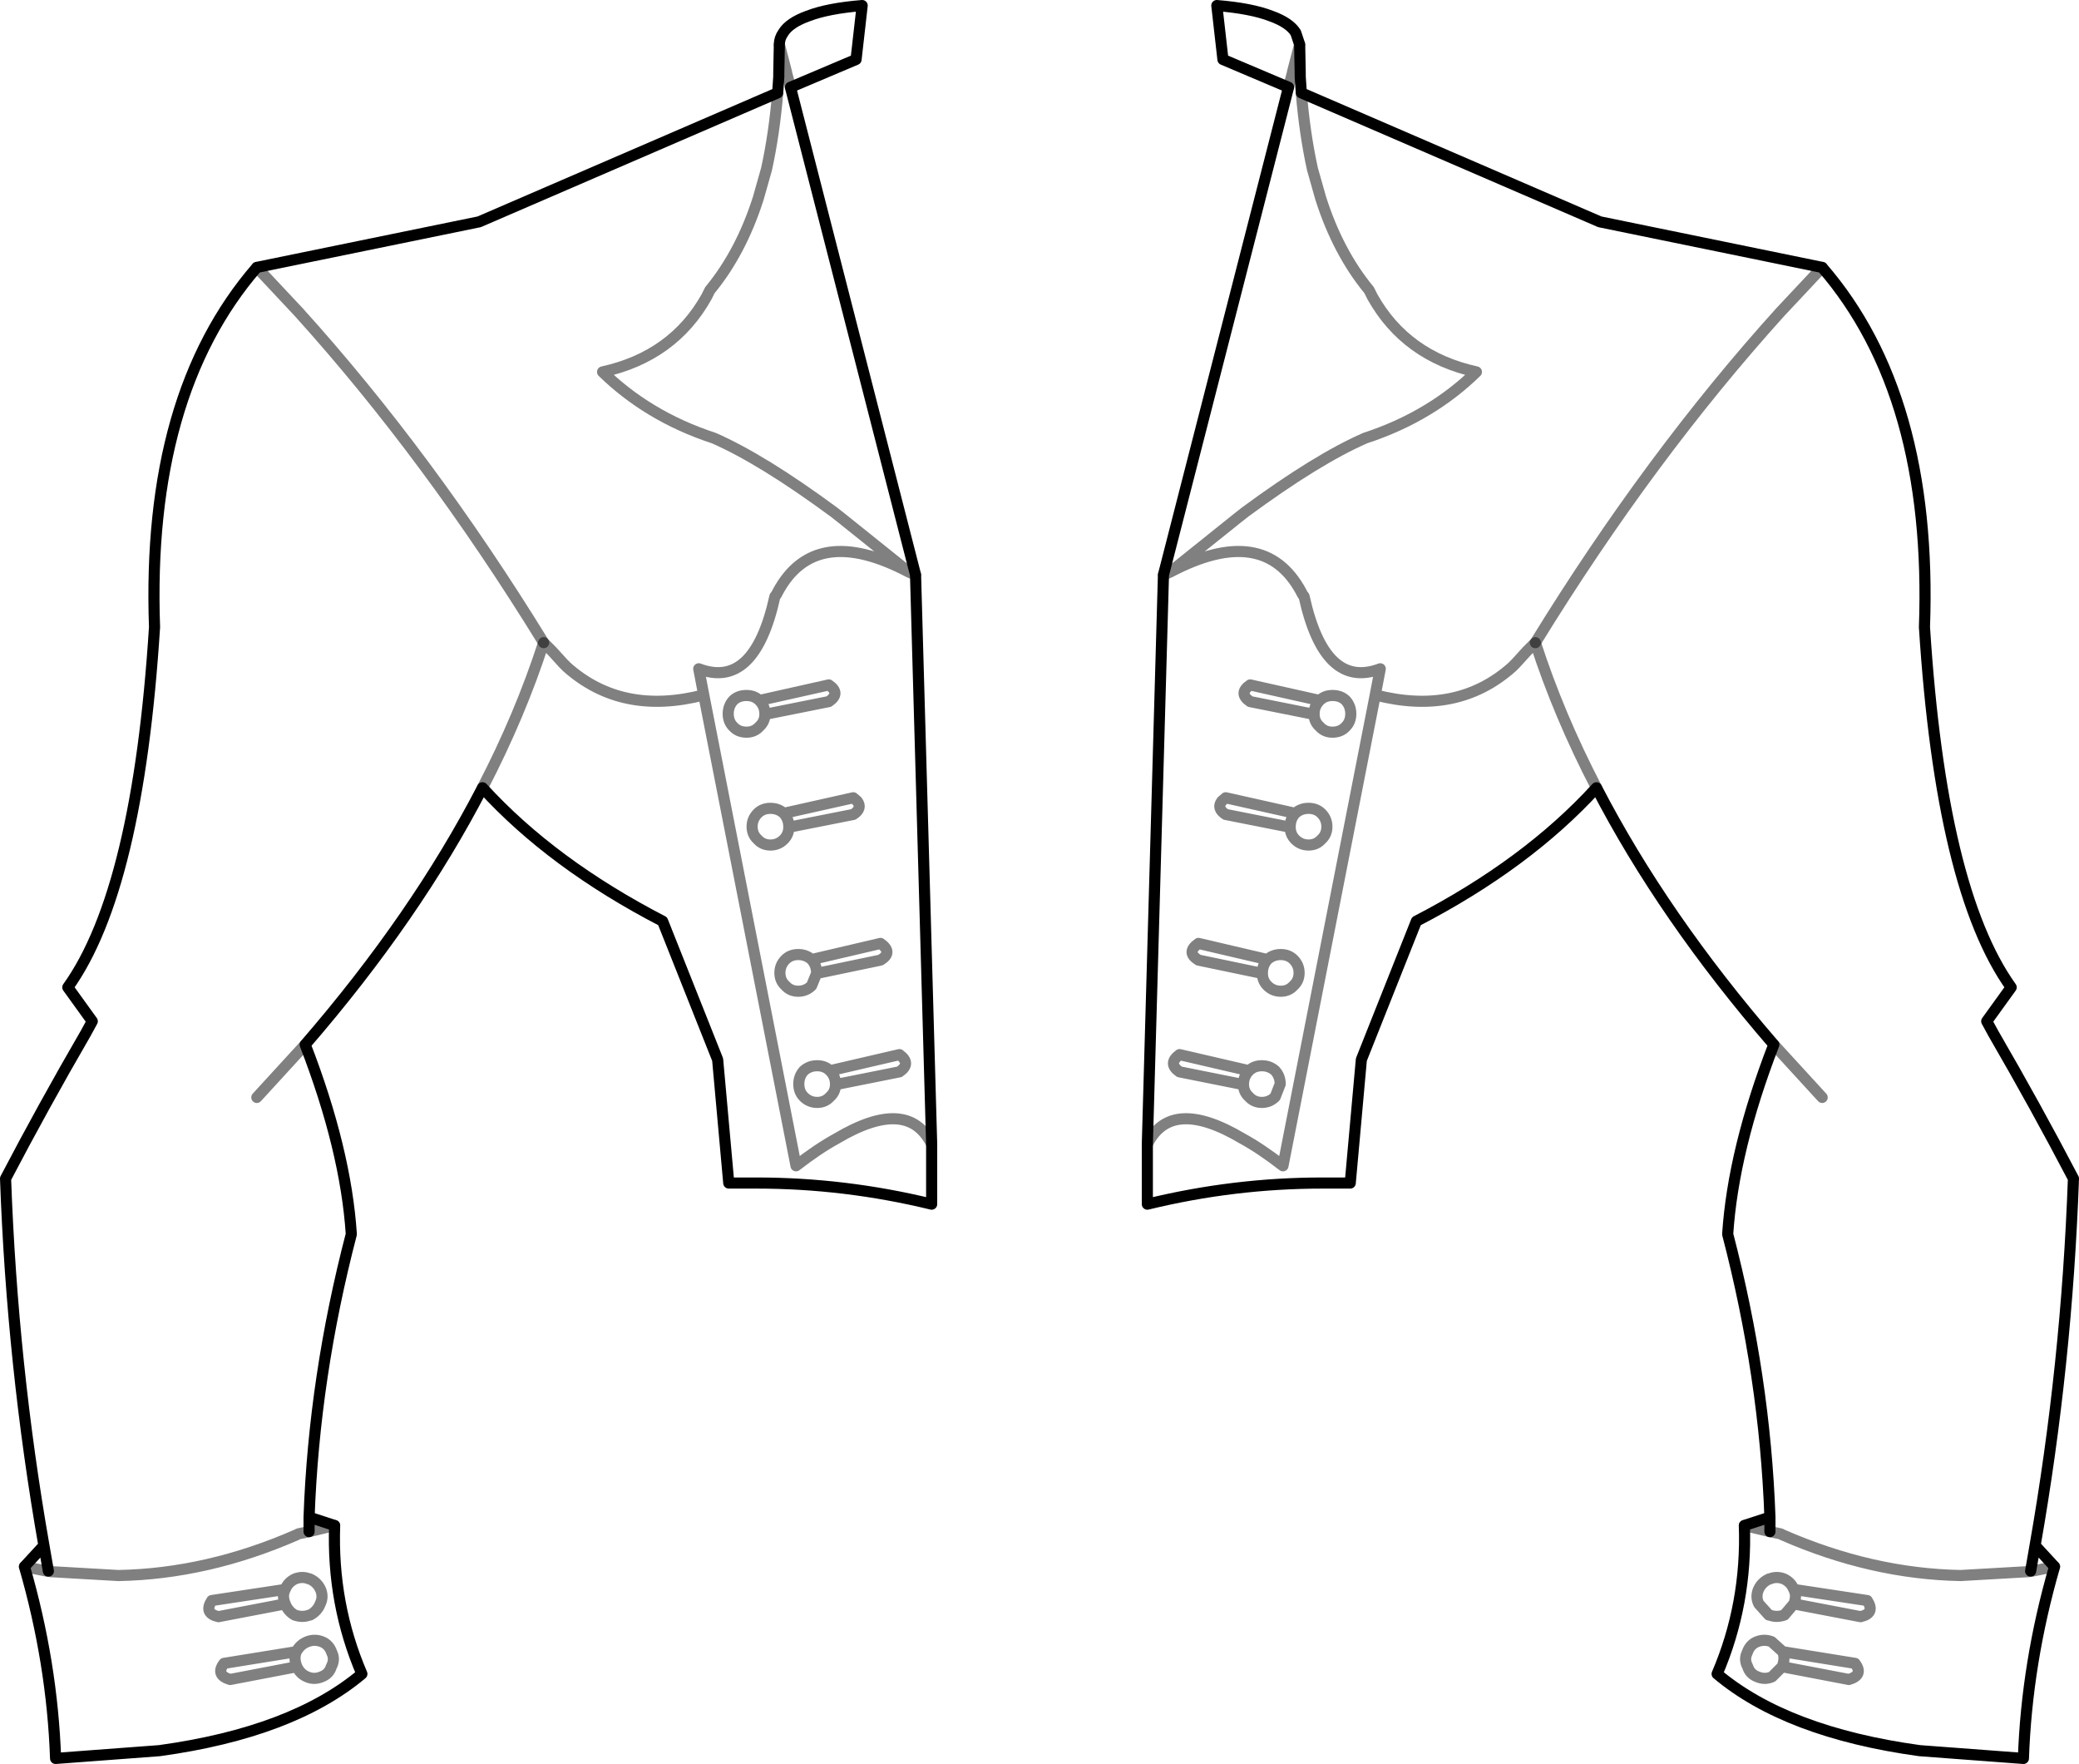<?xml version="1.0" encoding="UTF-8" standalone="no"?>
<svg xmlns:xlink="http://www.w3.org/1999/xlink" height="158.65px" width="187.0px" xmlns="http://www.w3.org/2000/svg">
  <g transform="matrix(1.0, 0.0, 0.0, 1.0, -306.3, -209.8)">
    <path d="M449.9 280.65 Q455.9 292.25 465.85 303.75 462.2 313.2 461.7 320.8 465.05 333.65 465.5 346.25 L465.5 347.55 M470.2 233.85 L450.2 229.75 423.35 218.15 423.25 216.7 423.25 216.5 423.25 216.35 423.2 213.8 422.85 212.75 Q422.3 211.85 420.65 211.25 418.85 210.55 415.75 210.3 L416.3 215.15 422.2 217.65 410.95 261.5 409.5 312.7 409.5 318.1 Q417.3 316.2 425.25 316.2 L427.75 316.2 428.75 305.1 433.7 292.65 Q443.65 287.5 449.9 280.65 M488.95 351.1 L489.35 348.8 Q492.2 332.55 492.8 315.8 489.4 309.3 485.6 302.75 L485.0 301.65 487.2 298.6 Q480.9 289.8 479.4 266.2 480.15 245.35 470.2 233.85 M376.4 213.8 L376.35 216.35 376.35 216.5 376.35 216.7 376.25 218.15 349.4 229.75 329.4 233.85 Q319.45 245.35 320.2 266.2 318.7 289.8 312.4 298.6 L314.6 301.65 314.0 302.75 Q310.2 309.3 306.8 315.8 307.4 332.55 310.25 348.8 L310.65 351.1 M388.65 261.5 L377.4 217.65 383.3 215.15 383.85 210.3 Q380.75 210.55 378.95 211.25 377.3 211.85 376.75 212.75 376.4 213.25 376.4 213.8 M334.1 347.55 L334.1 346.25 Q334.55 333.65 337.9 320.8 337.4 313.2 333.75 303.75 343.7 292.25 349.7 280.65 355.95 287.5 365.9 292.65 L370.85 305.1 371.85 316.2 374.35 316.2 Q382.3 316.2 390.1 318.1 L390.1 312.7 388.65 261.5 M336.4 347.0 L334.1 346.25 M308.5 350.7 Q311.0 359.35 311.3 367.95 L320.65 367.25 Q332.6 365.6 338.85 360.35 336.15 354.05 336.4 347.0 M491.1 350.7 L489.35 348.8 M463.2 347.0 Q463.45 354.05 460.75 360.35 467.0 365.6 478.95 367.25 L488.3 367.95 Q488.6 359.35 491.1 350.7 M465.5 346.25 L463.2 347.0 M308.5 350.7 L310.25 348.8" fill="none" stroke="#000000" stroke-linecap="round" stroke-linejoin="round" stroke-width="1.0"/>
    <path d="M470.2 233.85 L466.45 237.85 Q454.7 250.85 444.4 267.6 M355.2 267.6 Q344.9 250.85 333.15 237.85 L329.4 233.85" fill="none" stroke="#000000" stroke-linecap="round" stroke-linejoin="round" stroke-opacity="0.502" stroke-width="1.0"/>
    <path d="M444.4 267.6 Q446.5 274.1 449.9 280.65 M465.85 303.75 L470.2 308.5 M423.35 218.15 Q423.65 221.8 424.35 225.0 L425.1 227.65 Q426.65 232.5 429.45 235.9 L429.75 236.5 Q432.75 241.85 439.1 243.25 437.1 245.2 434.7 246.65 432.15 248.2 429.1 249.2 424.75 251.1 418.3 255.85 L417.6 256.4 411.55 261.25 Q420.0 256.8 423.35 263.05 L423.45 263.25 423.6 263.45 Q425.45 271.85 430.45 269.95 L430.0 272.3 Q437.35 274.2 442.3 269.8 L442.65 269.45 443.65 268.35 444.4 267.6 M423.2 213.8 L422.55 216.3 422.55 216.35 422.2 217.65 M410.95 261.5 L411.55 261.25 M424.5 274.05 Q424.5 274.7 425.0 275.15 425.45 275.65 426.15 275.65 426.9 275.65 427.35 275.15 427.8 274.7 427.8 274.0 427.8 273.3 427.35 272.8 426.9 272.35 426.15 272.35 425.45 272.35 425.0 272.8 424.5 273.3 424.5 274.0 L424.5 274.05 418.75 272.9 Q417.65 272.15 418.75 271.4 L425.0 272.8 M416.2 281.85 Q415.7 282.5 416.55 283.05 L422.35 284.2 422.35 284.15 Q422.35 283.45 422.8 282.95 L416.55 281.55 416.2 281.85 M422.35 284.2 Q422.35 284.85 422.8 285.3 423.3 285.8 424.0 285.8 424.7 285.8 425.15 285.3 425.65 284.85 425.65 284.15 425.65 283.45 425.15 282.95 424.7 282.5 424.0 282.5 423.3 282.5 422.8 282.95 M414.1 296.15 L419.85 297.35 419.85 297.3 Q419.85 296.6 420.3 296.1 L414.1 294.65 Q412.95 295.45 414.1 296.15 M419.85 297.35 Q419.85 298.0 420.3 298.45 420.8 298.95 421.5 298.95 422.2 298.95 422.65 298.45 423.15 298.0 423.15 297.3 423.15 296.6 422.65 296.1 422.2 295.65 421.5 295.65 420.8 295.65 420.3 296.1 M377.4 217.65 L377.05 216.35 377.05 216.3 376.4 213.8 M376.25 218.15 Q375.95 221.8 375.25 225.0 L374.5 227.65 Q372.95 232.5 370.15 235.9 L369.85 236.5 Q366.85 241.85 360.5 243.25 362.5 245.2 364.9 246.65 367.45 248.2 370.5 249.2 374.85 251.1 381.3 255.85 L382.0 256.4 388.05 261.25 388.65 261.5 M310.65 351.1 L310.85 351.15 316.95 351.5 Q324.95 351.35 332.95 347.85 L333.15 347.75 334.1 347.55 336.4 347.0 M333.75 303.75 L329.4 308.5 M349.7 280.65 Q353.1 274.1 355.2 267.6 L355.95 268.35 356.95 269.45 357.3 269.8 Q362.25 274.2 369.6 272.3 L369.15 269.95 Q374.15 271.85 376.0 263.45 L376.15 263.25 376.25 263.05 Q379.6 256.8 388.05 261.25 M375.1 274.05 L380.85 272.9 Q381.95 272.15 380.85 271.4 L374.6 272.8 Q375.1 273.3 375.1 274.0 L375.1 274.05 Q375.1 274.7 374.6 275.15 374.15 275.65 373.45 275.65 372.7 275.65 372.25 275.15 371.8 274.7 371.8 274.0 371.8 273.3 372.25 272.8 372.7 272.35 373.45 272.35 374.15 272.35 374.6 272.8 M375.6 282.5 Q374.9 282.5 374.45 282.95 373.95 283.45 373.95 284.15 373.95 284.85 374.45 285.3 374.9 285.8 375.6 285.8 376.3 285.8 376.8 285.3 377.25 284.85 377.25 284.2 L377.25 284.15 Q377.25 283.45 376.8 282.95 376.3 282.5 375.6 282.5 M377.25 284.2 L383.05 283.05 Q383.9 282.5 383.4 281.85 L383.05 281.55 376.8 282.95 M378.1 295.65 Q377.4 295.65 376.95 296.1 376.45 296.6 376.45 297.3 376.45 298.0 376.95 298.45 377.4 298.95 378.1 298.95 378.8 298.95 379.3 298.45 L379.75 297.35 379.75 297.3 Q379.75 296.6 379.3 296.1 378.8 295.65 378.1 295.65 M379.75 297.35 L385.5 296.15 Q386.65 295.45 385.5 294.65 L379.3 296.1 M390.1 312.7 Q387.95 308.4 381.55 312.2 379.9 313.1 377.9 314.65 L369.6 272.3 M387.2 304.65 L380.95 306.1 Q381.45 306.6 381.45 307.3 L381.45 307.35 387.2 306.2 Q388.3 305.45 387.2 304.65 M380.95 306.1 Q380.5 305.65 379.8 305.65 379.1 305.65 378.6 306.1 378.15 306.6 378.15 307.3 378.15 308.0 378.6 308.45 379.1 308.95 379.8 308.95 380.5 308.95 380.95 308.45 381.45 308.0 381.45 307.35 M336.15 358.45 Q336.45 359.05 336.1 359.7 335.9 360.35 335.25 360.6 334.55 360.9 333.9 360.6 333.3 360.35 333.0 359.7 L327.0 360.85 Q325.65 360.45 326.45 359.4 L332.95 358.35 Q333.3 357.7 333.95 357.45 334.6 357.2 335.25 357.45 335.9 357.7 336.15 358.45 M335.1 354.05 Q334.85 354.7 334.2 355.05 L334.15 355.05 Q333.5 355.3 332.8 355.05 332.2 354.7 331.95 354.05 L325.95 355.2 Q324.6 354.9 325.35 353.75 L331.95 352.75 Q332.2 352.1 332.85 351.8 333.5 351.55 334.1 351.8 L334.15 351.8 Q334.85 352.1 335.15 352.8 335.4 353.45 335.1 354.05 M331.95 354.05 Q331.65 353.3 331.95 352.75 M333.0 359.7 Q332.7 358.95 332.95 358.35 M465.5 347.55 L466.45 347.75 466.65 347.85 Q474.65 351.35 482.65 351.5 L488.75 351.15 488.95 351.1 489.1 351.1 491.1 350.7 M418.15 307.35 Q418.15 308.0 418.65 308.45 419.1 308.95 419.8 308.95 420.5 308.95 421.0 308.45 L421.45 307.3 Q421.45 306.6 421.0 306.1 420.5 305.65 419.8 305.65 419.1 305.65 418.65 306.1 418.15 306.6 418.15 307.3 L418.15 307.35 412.4 306.2 Q411.3 305.45 412.4 304.65 L418.65 306.1 M409.5 312.7 Q411.65 308.4 418.05 312.2 419.7 313.1 421.7 314.65 L430.0 272.3 M466.75 351.8 Q466.1 351.55 465.5 351.8 L465.45 351.8 Q464.75 352.1 464.45 352.8 464.2 353.45 464.5 354.05 L465.4 355.05 465.45 355.05 Q466.1 355.3 466.8 355.05 L467.65 354.05 Q467.95 353.3 467.65 352.75 467.4 352.1 466.75 351.8 M467.65 354.05 L473.65 355.2 Q475.0 354.9 474.25 353.75 L467.65 352.75 M472.6 360.85 Q473.95 360.45 473.15 359.4 L466.65 358.35 Q466.9 358.95 466.6 359.7 L472.6 360.85 M463.2 347.0 L465.5 347.55 M466.65 358.35 L465.65 357.45 Q465.0 357.2 464.35 357.45 463.7 357.7 463.45 358.45 463.15 359.05 463.5 359.7 463.7 360.35 464.35 360.6 465.05 360.9 465.7 360.6 L466.6 359.7 M310.65 351.1 L310.5 351.1 308.5 350.7" fill="none" stroke="#000000" stroke-linecap="round" stroke-linejoin="round" stroke-opacity="0.498" stroke-width="1.0"/>
  </g>
</svg>
